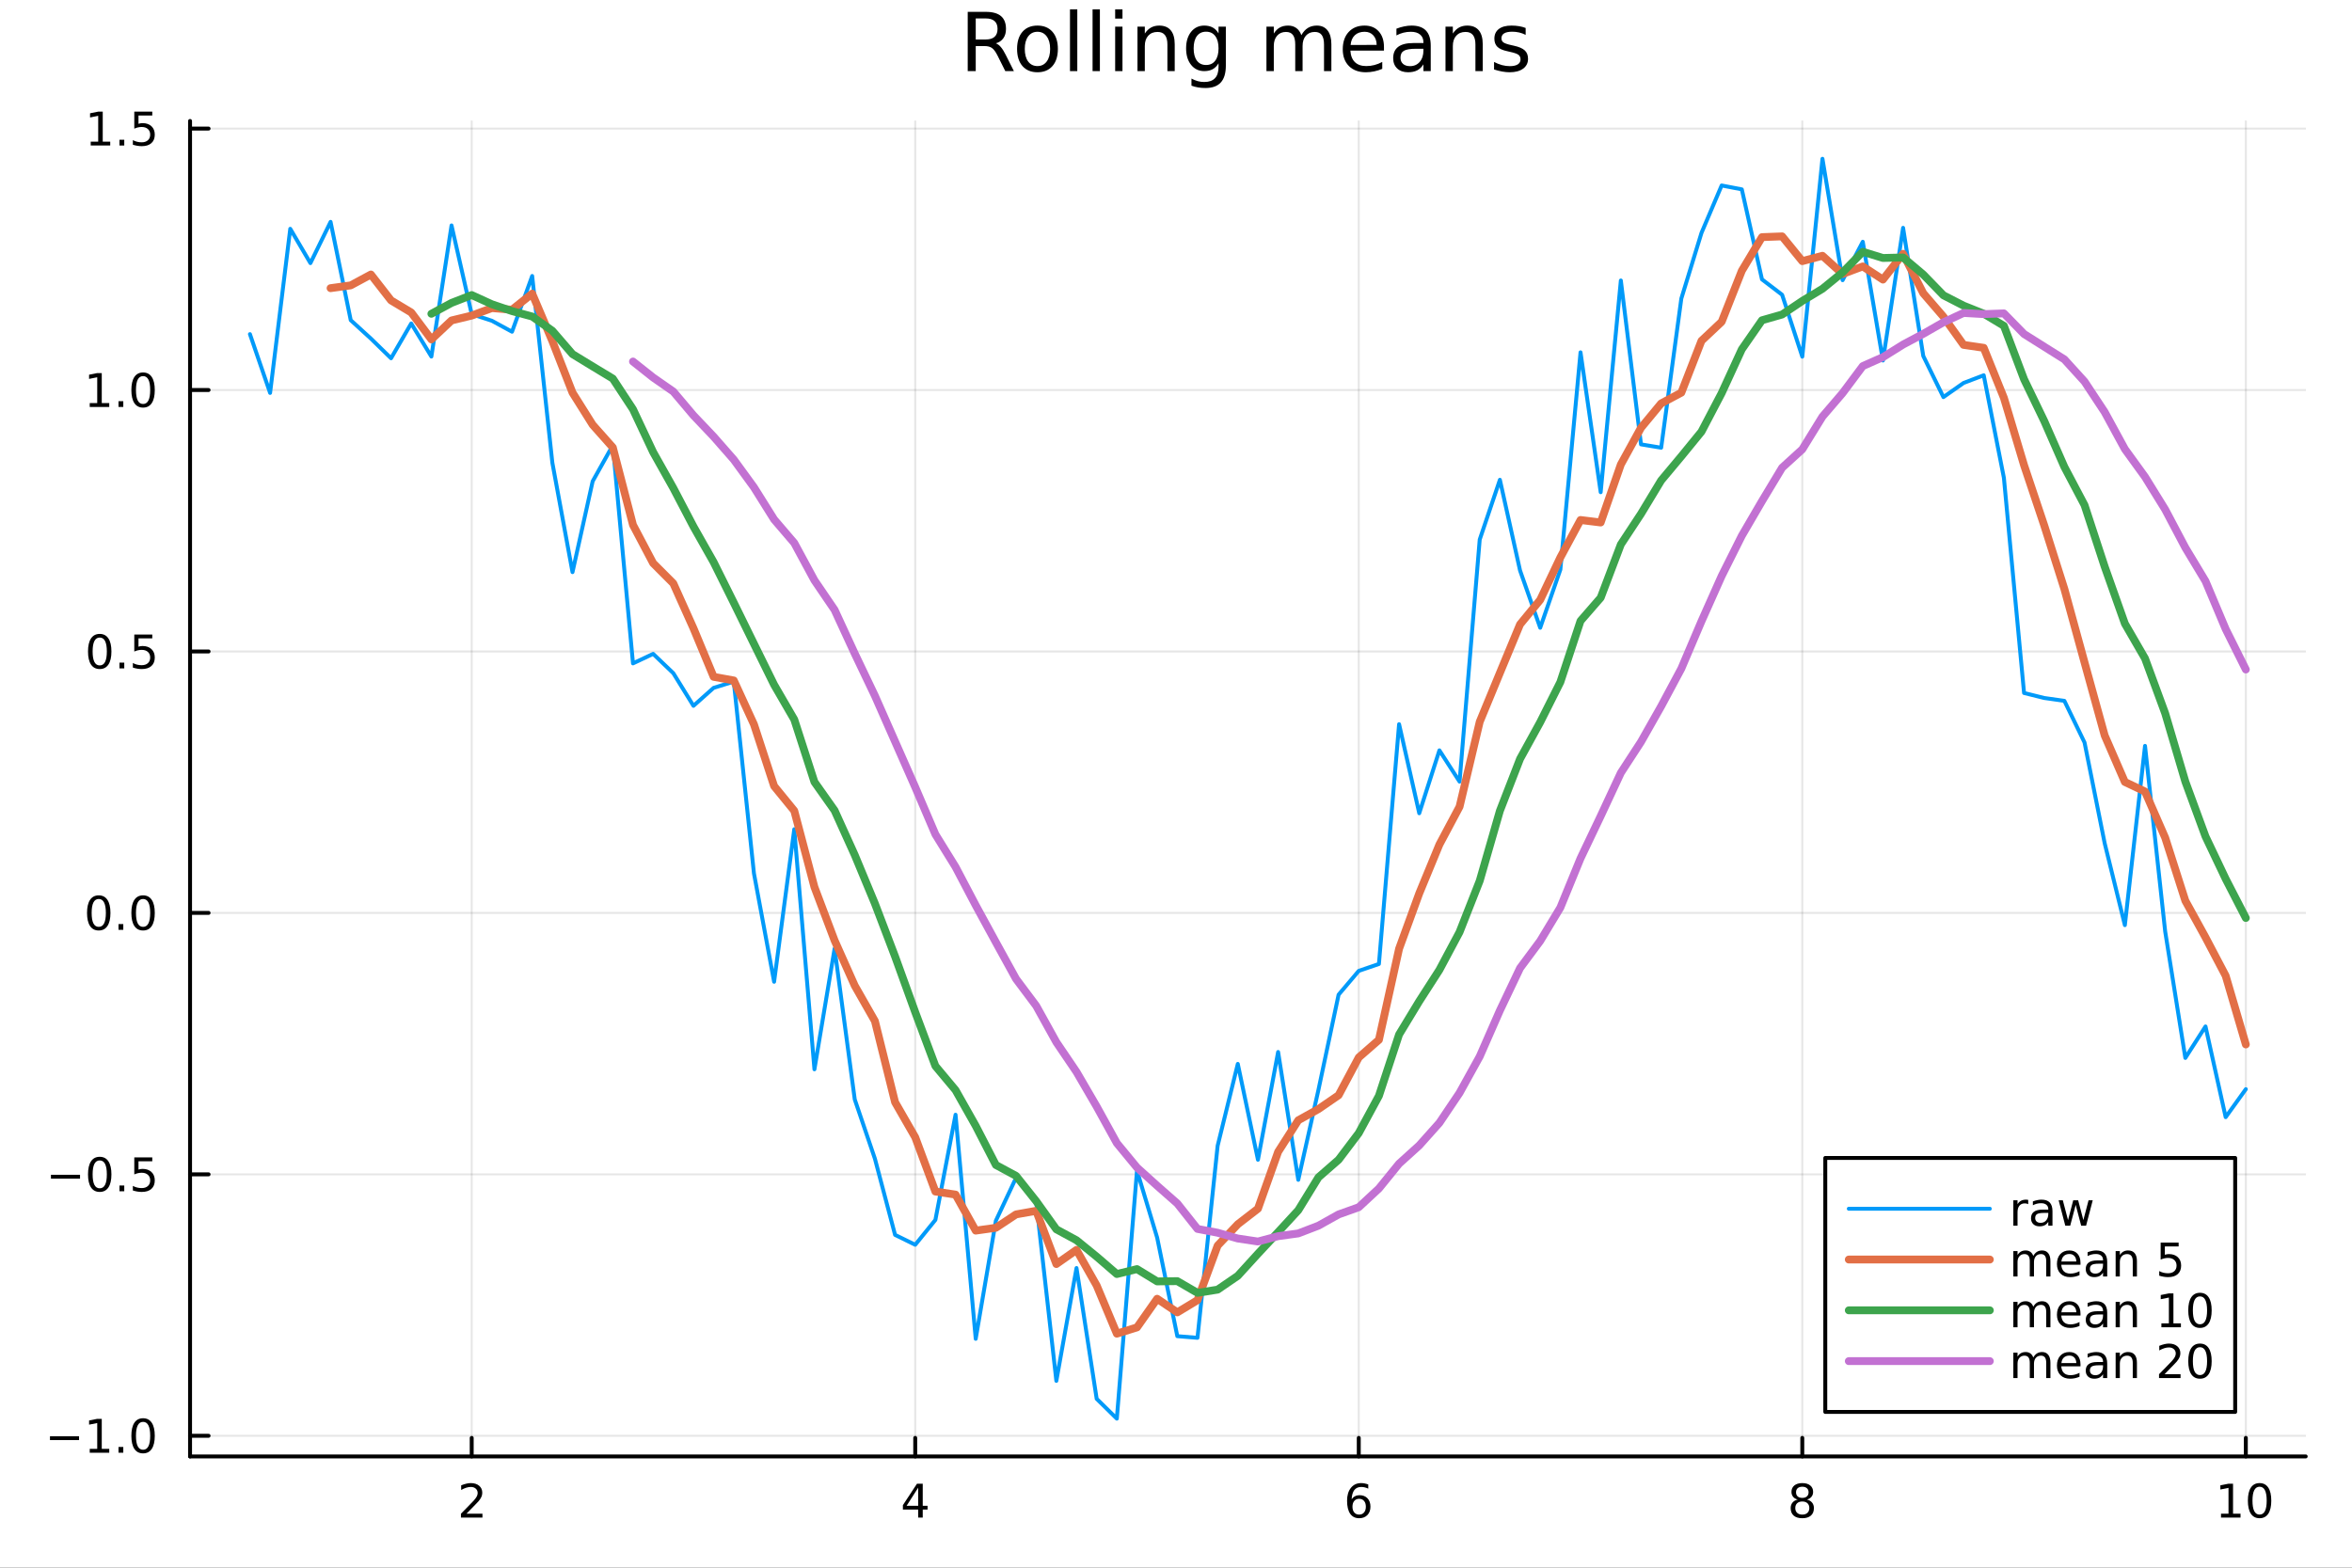 <?xml version="1.0" encoding="utf-8"?>
<svg xmlns="http://www.w3.org/2000/svg" xmlns:xlink="http://www.w3.org/1999/xlink" width="600" height="400" viewBox="0 0 2400 1600">
<rect x="0" y="0" width="2400" height="1600" fill="#333333" stroke="none"/>
<defs>
  <clipPath id="clip240">
    <rect x="0" y="0" width="2400" height="1600"/>
  </clipPath>
</defs>
<path clip-path="url(#clip240)" d="M0 1600 L2400 1600 L2400 0 L0 0  Z" fill="#ffffff" fill-rule="evenodd" fill-opacity="1"/>
<defs>
  <clipPath id="clip241">
    <rect x="480" y="0" width="1681" height="1600"/>
  </clipPath>
</defs>
<path clip-path="url(#clip240)" d="M193.936 1486.45 L2352.76 1486.45 L2352.76 123.472 L193.936 123.472  Z" fill="#ffffff" fill-rule="evenodd" fill-opacity="1"/>
<defs>
  <clipPath id="clip242">
    <rect x="193" y="123" width="2160" height="1364"/>
  </clipPath>
</defs>
<polyline clip-path="url(#clip242)" style="stroke:#000000; stroke-linecap:round; stroke-linejoin:round; stroke-width:2; stroke-opacity:0.1; fill:none" points="481.326,1486.45 481.326,123.472 "/>
<polyline clip-path="url(#clip242)" style="stroke:#000000; stroke-linecap:round; stroke-linejoin:round; stroke-width:2; stroke-opacity:0.1; fill:none" points="933.909,1486.45 933.909,123.472 "/>
<polyline clip-path="url(#clip242)" style="stroke:#000000; stroke-linecap:round; stroke-linejoin:round; stroke-width:2; stroke-opacity:0.1; fill:none" points="1386.49,1486.45 1386.49,123.472 "/>
<polyline clip-path="url(#clip242)" style="stroke:#000000; stroke-linecap:round; stroke-linejoin:round; stroke-width:2; stroke-opacity:0.1; fill:none" points="1839.07,1486.45 1839.07,123.472 "/>
<polyline clip-path="url(#clip242)" style="stroke:#000000; stroke-linecap:round; stroke-linejoin:round; stroke-width:2; stroke-opacity:0.1; fill:none" points="2291.66,1486.45 2291.66,123.472 "/>
<polyline clip-path="url(#clip242)" style="stroke:#000000; stroke-linecap:round; stroke-linejoin:round; stroke-width:2; stroke-opacity:0.1; fill:none" points="193.936,1465.38 2352.76,1465.38 "/>
<polyline clip-path="url(#clip242)" style="stroke:#000000; stroke-linecap:round; stroke-linejoin:round; stroke-width:2; stroke-opacity:0.1; fill:none" points="193.936,1198.55 2352.76,1198.55 "/>
<polyline clip-path="url(#clip242)" style="stroke:#000000; stroke-linecap:round; stroke-linejoin:round; stroke-width:2; stroke-opacity:0.1; fill:none" points="193.936,931.72 2352.76,931.72 "/>
<polyline clip-path="url(#clip242)" style="stroke:#000000; stroke-linecap:round; stroke-linejoin:round; stroke-width:2; stroke-opacity:0.1; fill:none" points="193.936,664.889 2352.76,664.889 "/>
<polyline clip-path="url(#clip242)" style="stroke:#000000; stroke-linecap:round; stroke-linejoin:round; stroke-width:2; stroke-opacity:0.1; fill:none" points="193.936,398.059 2352.76,398.059 "/>
<polyline clip-path="url(#clip242)" style="stroke:#000000; stroke-linecap:round; stroke-linejoin:round; stroke-width:2; stroke-opacity:0.1; fill:none" points="193.936,131.228 2352.76,131.228 "/>
<polyline clip-path="url(#clip240)" style="stroke:#000000; stroke-linecap:round; stroke-linejoin:round; stroke-width:4; stroke-opacity:1; fill:none" points="193.936,1486.45 2352.76,1486.45 "/>
<polyline clip-path="url(#clip240)" style="stroke:#000000; stroke-linecap:round; stroke-linejoin:round; stroke-width:4; stroke-opacity:1; fill:none" points="481.326,1486.45 481.326,1467.55 "/>
<polyline clip-path="url(#clip240)" style="stroke:#000000; stroke-linecap:round; stroke-linejoin:round; stroke-width:4; stroke-opacity:1; fill:none" points="933.909,1486.45 933.909,1467.55 "/>
<polyline clip-path="url(#clip240)" style="stroke:#000000; stroke-linecap:round; stroke-linejoin:round; stroke-width:4; stroke-opacity:1; fill:none" points="1386.49,1486.45 1386.49,1467.55 "/>
<polyline clip-path="url(#clip240)" style="stroke:#000000; stroke-linecap:round; stroke-linejoin:round; stroke-width:4; stroke-opacity:1; fill:none" points="1839.07,1486.45 1839.07,1467.55 "/>
<polyline clip-path="url(#clip240)" style="stroke:#000000; stroke-linecap:round; stroke-linejoin:round; stroke-width:4; stroke-opacity:1; fill:none" points="2291.66,1486.45 2291.66,1467.55 "/>
<path clip-path="url(#clip240)" d="M475.979 1544.91 L492.298 1544.91 L492.298 1548.85 L470.354 1548.85 L470.354 1544.91 Q473.016 1542.16 477.599 1537.53 Q482.206 1532.88 483.386 1531.53 Q485.632 1529.01 486.511 1527.27 Q487.414 1525.51 487.414 1523.82 Q487.414 1521.07 485.47 1519.33 Q483.548 1517.6 480.446 1517.6 Q478.247 1517.6 475.794 1518.36 Q473.363 1519.13 470.585 1520.68 L470.585 1515.95 Q473.409 1514.82 475.863 1514.24 Q478.317 1513.66 480.354 1513.66 Q485.724 1513.66 488.919 1516.35 Q492.113 1519.03 492.113 1523.52 Q492.113 1525.65 491.303 1527.57 Q490.516 1529.47 488.409 1532.07 Q487.831 1532.74 484.729 1535.95 Q481.627 1539.15 475.979 1544.91 Z" fill="#000000" fill-rule="nonzero" fill-opacity="1" /><path clip-path="url(#clip240)" d="M936.918 1518.36 L925.113 1536.81 L936.918 1536.81 L936.918 1518.36 M935.691 1514.29 L941.571 1514.29 L941.571 1536.81 L946.501 1536.81 L946.501 1540.7 L941.571 1540.7 L941.571 1548.85 L936.918 1548.85 L936.918 1540.7 L921.316 1540.7 L921.316 1536.19 L935.691 1514.29 Z" fill="#000000" fill-rule="nonzero" fill-opacity="1" /><path clip-path="url(#clip240)" d="M1386.9 1529.7 Q1383.75 1529.7 1381.9 1531.86 Q1380.07 1534.01 1380.07 1537.76 Q1380.07 1541.49 1381.9 1543.66 Q1383.75 1545.82 1386.9 1545.82 Q1390.04 1545.82 1391.87 1543.66 Q1393.73 1541.49 1393.73 1537.76 Q1393.73 1534.01 1391.87 1531.86 Q1390.04 1529.7 1386.9 1529.7 M1396.18 1515.05 L1396.18 1519.31 Q1394.42 1518.48 1392.61 1518.04 Q1390.83 1517.6 1389.07 1517.6 Q1384.44 1517.6 1381.99 1520.72 Q1379.56 1523.85 1379.21 1530.17 Q1380.58 1528.15 1382.64 1527.09 Q1384.7 1526 1387.17 1526 Q1392.38 1526 1395.39 1529.17 Q1398.42 1532.32 1398.42 1537.76 Q1398.42 1543.08 1395.28 1546.3 Q1392.13 1549.52 1386.9 1549.52 Q1380.9 1549.52 1377.73 1544.94 Q1374.56 1540.33 1374.56 1531.6 Q1374.56 1523.41 1378.45 1518.55 Q1382.34 1513.66 1388.89 1513.66 Q1390.65 1513.66 1392.43 1514.01 Q1394.23 1514.36 1396.18 1515.05 Z" fill="#000000" fill-rule="nonzero" fill-opacity="1" /><path clip-path="url(#clip240)" d="M1839.07 1532.44 Q1835.74 1532.44 1833.82 1534.22 Q1831.92 1536 1831.92 1539.13 Q1831.92 1542.25 1833.82 1544.03 Q1835.74 1545.82 1839.07 1545.82 Q1842.41 1545.82 1844.33 1544.03 Q1846.25 1542.23 1846.25 1539.13 Q1846.25 1536 1844.33 1534.22 Q1842.43 1532.44 1839.07 1532.44 M1834.4 1530.45 Q1831.39 1529.7 1829.7 1527.64 Q1828.03 1525.58 1828.03 1522.62 Q1828.03 1518.48 1830.97 1516.07 Q1833.94 1513.66 1839.07 1513.66 Q1844.24 1513.66 1847.18 1516.07 Q1850.12 1518.48 1850.12 1522.62 Q1850.12 1525.58 1848.43 1527.64 Q1846.76 1529.7 1843.77 1530.45 Q1847.15 1531.23 1849.03 1533.52 Q1850.93 1535.82 1850.93 1539.13 Q1850.93 1544.15 1847.85 1546.83 Q1844.79 1549.52 1839.07 1549.52 Q1833.36 1549.52 1830.28 1546.83 Q1827.22 1544.15 1827.22 1539.13 Q1827.22 1535.82 1829.12 1533.52 Q1831.02 1531.23 1834.4 1530.45 M1832.69 1523.06 Q1832.69 1525.75 1834.35 1527.25 Q1836.04 1528.76 1839.07 1528.76 Q1842.08 1528.76 1843.77 1527.25 Q1845.49 1525.75 1845.49 1523.06 Q1845.49 1520.38 1843.77 1518.87 Q1842.08 1517.37 1839.07 1517.37 Q1836.04 1517.37 1834.35 1518.87 Q1832.69 1520.38 1832.69 1523.06 Z" fill="#000000" fill-rule="nonzero" fill-opacity="1" /><path clip-path="url(#clip240)" d="M2266.34 1544.91 L2273.98 1544.91 L2273.98 1518.55 L2265.67 1520.21 L2265.67 1515.95 L2273.94 1514.29 L2278.61 1514.29 L2278.61 1544.91 L2286.25 1544.91 L2286.25 1548.85 L2266.34 1548.85 L2266.34 1544.91 Z" fill="#000000" fill-rule="nonzero" fill-opacity="1" /><path clip-path="url(#clip240)" d="M2305.7 1517.37 Q2302.09 1517.37 2300.26 1520.93 Q2298.45 1524.47 2298.45 1531.6 Q2298.45 1538.71 2300.26 1542.27 Q2302.09 1545.82 2305.7 1545.82 Q2309.33 1545.82 2311.14 1542.27 Q2312.96 1538.71 2312.96 1531.6 Q2312.96 1524.47 2311.14 1520.93 Q2309.33 1517.37 2305.7 1517.37 M2305.7 1513.66 Q2311.51 1513.66 2314.56 1518.27 Q2317.64 1522.85 2317.64 1531.6 Q2317.64 1540.33 2314.56 1544.94 Q2311.51 1549.52 2305.7 1549.52 Q2299.89 1549.52 2296.81 1544.94 Q2293.75 1540.33 2293.75 1531.6 Q2293.75 1522.85 2296.81 1518.27 Q2299.89 1513.66 2305.7 1513.66 Z" fill="#000000" fill-rule="nonzero" fill-opacity="1" /><polyline clip-path="url(#clip240)" style="stroke:#000000; stroke-linecap:round; stroke-linejoin:round; stroke-width:4; stroke-opacity:1; fill:none" points="193.936,1486.45 193.936,123.472 "/>
<polyline clip-path="url(#clip240)" style="stroke:#000000; stroke-linecap:round; stroke-linejoin:round; stroke-width:4; stroke-opacity:1; fill:none" points="193.936,1465.38 212.834,1465.38 "/>
<polyline clip-path="url(#clip240)" style="stroke:#000000; stroke-linecap:round; stroke-linejoin:round; stroke-width:4; stroke-opacity:1; fill:none" points="193.936,1198.55 212.834,1198.55 "/>
<polyline clip-path="url(#clip240)" style="stroke:#000000; stroke-linecap:round; stroke-linejoin:round; stroke-width:4; stroke-opacity:1; fill:none" points="193.936,931.72 212.834,931.72 "/>
<polyline clip-path="url(#clip240)" style="stroke:#000000; stroke-linecap:round; stroke-linejoin:round; stroke-width:4; stroke-opacity:1; fill:none" points="193.936,664.889 212.834,664.889 "/>
<polyline clip-path="url(#clip240)" style="stroke:#000000; stroke-linecap:round; stroke-linejoin:round; stroke-width:4; stroke-opacity:1; fill:none" points="193.936,398.059 212.834,398.059 "/>
<polyline clip-path="url(#clip240)" style="stroke:#000000; stroke-linecap:round; stroke-linejoin:round; stroke-width:4; stroke-opacity:1; fill:none" points="193.936,131.228 212.834,131.228 "/>
<path clip-path="url(#clip240)" d="M50.992 1465.83 L80.668 1465.83 L80.668 1469.77 L50.992 1469.77 L50.992 1465.83 Z" fill="#000000" fill-rule="nonzero" fill-opacity="1" /><path clip-path="url(#clip240)" d="M91.571 1478.73 L99.21 1478.73 L99.21 1452.36 L90.899 1454.03 L90.899 1449.77 L99.163 1448.1 L103.839 1448.1 L103.839 1478.73 L111.478 1478.73 L111.478 1482.66 L91.571 1482.66 L91.571 1478.73 Z" fill="#000000" fill-rule="nonzero" fill-opacity="1" /><path clip-path="url(#clip240)" d="M120.922 1476.78 L125.807 1476.78 L125.807 1482.66 L120.922 1482.66 L120.922 1476.78 Z" fill="#000000" fill-rule="nonzero" fill-opacity="1" /><path clip-path="url(#clip240)" d="M145.992 1451.18 Q142.381 1451.18 140.552 1454.75 Q138.746 1458.29 138.746 1465.42 Q138.746 1472.52 140.552 1476.09 Q142.381 1479.63 145.992 1479.63 Q149.626 1479.63 151.431 1476.09 Q153.26 1472.52 153.26 1465.42 Q153.26 1458.29 151.431 1454.75 Q149.626 1451.18 145.992 1451.18 M145.992 1447.48 Q151.802 1447.48 154.857 1452.08 Q157.936 1456.67 157.936 1465.42 Q157.936 1474.14 154.857 1478.75 Q151.802 1483.33 145.992 1483.33 Q140.181 1483.33 137.103 1478.75 Q134.047 1474.14 134.047 1465.42 Q134.047 1456.67 137.103 1452.08 Q140.181 1447.48 145.992 1447.48 Z" fill="#000000" fill-rule="nonzero" fill-opacity="1" /><path clip-path="url(#clip240)" d="M51.987 1199 L81.663 1199 L81.663 1202.94 L51.987 1202.94 L51.987 1199 Z" fill="#000000" fill-rule="nonzero" fill-opacity="1" /><path clip-path="url(#clip240)" d="M101.756 1184.35 Q98.145 1184.35 96.316 1187.91 Q94.51 1191.46 94.51 1198.59 Q94.51 1205.69 96.316 1209.26 Q98.145 1212.8 101.756 1212.8 Q105.39 1212.8 107.196 1209.26 Q109.024 1205.69 109.024 1198.59 Q109.024 1191.46 107.196 1187.91 Q105.39 1184.35 101.756 1184.35 M101.756 1180.65 Q107.566 1180.65 110.621 1185.25 Q113.7 1189.84 113.7 1198.59 Q113.7 1207.31 110.621 1211.92 Q107.566 1216.5 101.756 1216.5 Q95.946 1216.5 92.867 1211.92 Q89.811 1207.31 89.811 1198.59 Q89.811 1189.84 92.867 1185.25 Q95.946 1180.65 101.756 1180.65 Z" fill="#000000" fill-rule="nonzero" fill-opacity="1" /><path clip-path="url(#clip240)" d="M121.918 1209.95 L126.802 1209.95 L126.802 1215.83 L121.918 1215.83 L121.918 1209.95 Z" fill="#000000" fill-rule="nonzero" fill-opacity="1" /><path clip-path="url(#clip240)" d="M137.033 1181.27 L155.39 1181.27 L155.39 1185.21 L141.316 1185.21 L141.316 1193.68 Q142.334 1193.33 143.353 1193.17 Q144.371 1192.98 145.39 1192.98 Q151.177 1192.98 154.556 1196.16 Q157.936 1199.33 157.936 1204.74 Q157.936 1210.32 154.464 1213.42 Q150.992 1216.5 144.672 1216.5 Q142.496 1216.5 140.228 1216.13 Q137.982 1215.76 135.575 1215.02 L135.575 1210.32 Q137.658 1211.46 139.881 1212.01 Q142.103 1212.57 144.58 1212.57 Q148.584 1212.57 150.922 1210.46 Q153.26 1208.35 153.26 1204.74 Q153.26 1201.13 150.922 1199.03 Q148.584 1196.92 144.58 1196.92 Q142.705 1196.92 140.83 1197.34 Q138.978 1197.75 137.033 1198.63 L137.033 1181.27 Z" fill="#000000" fill-rule="nonzero" fill-opacity="1" /><path clip-path="url(#clip240)" d="M100.76 917.519 Q97.149 917.519 95.321 921.084 Q93.515 924.625 93.515 931.755 Q93.515 938.861 95.321 942.426 Q97.149 945.968 100.76 945.968 Q104.395 945.968 106.2 942.426 Q108.029 938.861 108.029 931.755 Q108.029 924.625 106.2 921.084 Q104.395 917.519 100.76 917.519 M100.76 913.815 Q106.571 913.815 109.626 918.422 Q112.705 923.005 112.705 931.755 Q112.705 940.482 109.626 945.088 Q106.571 949.672 100.76 949.672 Q94.95 949.672 91.871 945.088 Q88.816 940.482 88.816 931.755 Q88.816 923.005 91.871 918.422 Q94.95 913.815 100.76 913.815 Z" fill="#000000" fill-rule="nonzero" fill-opacity="1" /><path clip-path="url(#clip240)" d="M120.922 943.121 L125.807 943.121 L125.807 949 L120.922 949 L120.922 943.121 Z" fill="#000000" fill-rule="nonzero" fill-opacity="1" /><path clip-path="url(#clip240)" d="M145.992 917.519 Q142.381 917.519 140.552 921.084 Q138.746 924.625 138.746 931.755 Q138.746 938.861 140.552 942.426 Q142.381 945.968 145.992 945.968 Q149.626 945.968 151.431 942.426 Q153.26 938.861 153.26 931.755 Q153.26 924.625 151.431 921.084 Q149.626 917.519 145.992 917.519 M145.992 913.815 Q151.802 913.815 154.857 918.422 Q157.936 923.005 157.936 931.755 Q157.936 940.482 154.857 945.088 Q151.802 949.672 145.992 949.672 Q140.181 949.672 137.103 945.088 Q134.047 940.482 134.047 931.755 Q134.047 923.005 137.103 918.422 Q140.181 913.815 145.992 913.815 Z" fill="#000000" fill-rule="nonzero" fill-opacity="1" /><path clip-path="url(#clip240)" d="M101.756 650.688 Q98.145 650.688 96.316 654.253 Q94.51 657.795 94.51 664.924 Q94.51 672.031 96.316 675.595 Q98.145 679.137 101.756 679.137 Q105.39 679.137 107.196 675.595 Q109.024 672.031 109.024 664.924 Q109.024 657.795 107.196 654.253 Q105.39 650.688 101.756 650.688 M101.756 646.984 Q107.566 646.984 110.621 651.591 Q113.7 656.174 113.7 664.924 Q113.7 673.651 110.621 678.257 Q107.566 682.841 101.756 682.841 Q95.946 682.841 92.867 678.257 Q89.811 673.651 89.811 664.924 Q89.811 656.174 92.867 651.591 Q95.946 646.984 101.756 646.984 Z" fill="#000000" fill-rule="nonzero" fill-opacity="1" /><path clip-path="url(#clip240)" d="M121.918 676.29 L126.802 676.29 L126.802 682.169 L121.918 682.169 L121.918 676.29 Z" fill="#000000" fill-rule="nonzero" fill-opacity="1" /><path clip-path="url(#clip240)" d="M137.033 647.609 L155.39 647.609 L155.39 651.545 L141.316 651.545 L141.316 660.017 Q142.334 659.669 143.353 659.507 Q144.371 659.322 145.39 659.322 Q151.177 659.322 154.556 662.494 Q157.936 665.665 157.936 671.081 Q157.936 676.66 154.464 679.762 Q150.992 682.841 144.672 682.841 Q142.496 682.841 140.228 682.47 Q137.982 682.1 135.575 681.359 L135.575 676.66 Q137.658 677.794 139.881 678.35 Q142.103 678.906 144.58 678.906 Q148.584 678.906 150.922 676.799 Q153.26 674.693 153.26 671.081 Q153.26 667.47 150.922 665.364 Q148.584 663.257 144.58 663.257 Q142.705 663.257 140.83 663.674 Q138.978 664.091 137.033 664.97 L137.033 647.609 Z" fill="#000000" fill-rule="nonzero" fill-opacity="1" /><path clip-path="url(#clip240)" d="M91.571 411.403 L99.21 411.403 L99.21 385.038 L90.899 386.704 L90.899 382.445 L99.163 380.779 L103.839 380.779 L103.839 411.403 L111.478 411.403 L111.478 415.339 L91.571 415.339 L91.571 411.403 Z" fill="#000000" fill-rule="nonzero" fill-opacity="1" /><path clip-path="url(#clip240)" d="M120.922 409.459 L125.807 409.459 L125.807 415.339 L120.922 415.339 L120.922 409.459 Z" fill="#000000" fill-rule="nonzero" fill-opacity="1" /><path clip-path="url(#clip240)" d="M145.992 383.857 Q142.381 383.857 140.552 387.422 Q138.746 390.964 138.746 398.093 Q138.746 405.2 140.552 408.764 Q142.381 412.306 145.992 412.306 Q149.626 412.306 151.431 408.764 Q153.26 405.2 153.26 398.093 Q153.26 390.964 151.431 387.422 Q149.626 383.857 145.992 383.857 M145.992 380.154 Q151.802 380.154 154.857 384.76 Q157.936 389.343 157.936 398.093 Q157.936 406.82 154.857 411.426 Q151.802 416.01 145.992 416.01 Q140.181 416.01 137.103 411.426 Q134.047 406.82 134.047 398.093 Q134.047 389.343 137.103 384.76 Q140.181 380.154 145.992 380.154 Z" fill="#000000" fill-rule="nonzero" fill-opacity="1" /><path clip-path="url(#clip240)" d="M92.566 144.572 L100.205 144.572 L100.205 118.207 L91.895 119.874 L91.895 115.614 L100.159 113.948 L104.834 113.948 L104.834 144.572 L112.473 144.572 L112.473 148.508 L92.566 148.508 L92.566 144.572 Z" fill="#000000" fill-rule="nonzero" fill-opacity="1" /><path clip-path="url(#clip240)" d="M121.918 142.628 L126.802 142.628 L126.802 148.508 L121.918 148.508 L121.918 142.628 Z" fill="#000000" fill-rule="nonzero" fill-opacity="1" /><path clip-path="url(#clip240)" d="M137.033 113.948 L155.39 113.948 L155.39 117.883 L141.316 117.883 L141.316 126.355 Q142.334 126.008 143.353 125.846 Q144.371 125.661 145.39 125.661 Q151.177 125.661 154.556 128.832 Q157.936 132.003 157.936 137.42 Q157.936 142.998 154.464 146.1 Q150.992 149.179 144.672 149.179 Q142.496 149.179 140.228 148.809 Q137.982 148.438 135.575 147.697 L135.575 142.998 Q137.658 144.133 139.881 144.688 Q142.103 145.244 144.58 145.244 Q148.584 145.244 150.922 143.137 Q153.26 141.031 153.26 137.42 Q153.26 133.809 150.922 131.702 Q148.584 129.596 144.58 129.596 Q142.705 129.596 140.83 130.012 Q138.978 130.429 137.033 131.309 L137.033 113.948 Z" fill="#000000" fill-rule="nonzero" fill-opacity="1" /><path clip-path="url(#clip240)" d="M1016.15 44.22 Q1018.79 45.111 1021.26 48.028 Q1023.77 50.944 1026.28 56.048 L1034.59 72.576 L1025.8 72.576 L1018.06 57.061 Q1015.06 50.985 1012.22 49 Q1009.43 47.015 1004.57 47.015 L995.656 47.015 L995.656 72.576 L987.474 72.576 L987.474 12.096 L1005.95 12.096 Q1016.32 12.096 1021.42 16.43 Q1026.52 20.765 1026.52 29.515 Q1026.52 35.227 1023.85 38.994 Q1021.22 42.761 1016.15 44.22 M995.656 18.82 L995.656 40.29 L1005.95 40.29 Q1011.86 40.29 1014.86 37.576 Q1017.9 34.822 1017.9 29.515 Q1017.9 24.208 1014.86 21.535 Q1011.86 18.82 1005.95 18.82 L995.656 18.82 Z" fill="#000000" fill-rule="nonzero" fill-opacity="1" /><path clip-path="url(#clip240)" d="M1058.65 32.431 Q1052.65 32.431 1049.17 37.131 Q1045.69 41.789 1045.69 49.931 Q1045.69 58.074 1049.13 62.773 Q1052.61 67.431 1058.65 67.431 Q1064.6 67.431 1068.09 62.732 Q1071.57 58.033 1071.57 49.931 Q1071.57 41.87 1068.09 37.171 Q1064.6 32.431 1058.65 32.431 M1058.65 26.112 Q1068.37 26.112 1073.92 32.431 Q1079.47 38.751 1079.47 49.931 Q1079.47 61.071 1073.92 67.431 Q1068.37 73.751 1058.65 73.751 Q1048.89 73.751 1043.34 67.431 Q1037.83 61.071 1037.83 49.931 Q1037.83 38.751 1043.34 32.431 Q1048.89 26.112 1058.65 26.112 Z" fill="#000000" fill-rule="nonzero" fill-opacity="1" /><path clip-path="url(#clip240)" d="M1091.82 9.544 L1099.28 9.544 L1099.28 72.576 L1091.82 72.576 L1091.82 9.544 Z" fill="#000000" fill-rule="nonzero" fill-opacity="1" /><path clip-path="url(#clip240)" d="M1114.87 9.544 L1122.33 9.544 L1122.33 72.576 L1114.87 72.576 L1114.87 9.544 Z" fill="#000000" fill-rule="nonzero" fill-opacity="1" /><path clip-path="url(#clip240)" d="M1137.92 27.206 L1145.38 27.206 L1145.38 72.576 L1137.92 72.576 L1137.92 27.206 M1137.92 9.544 L1145.38 9.544 L1145.38 18.983 L1137.92 18.983 L1137.92 9.544 Z" fill="#000000" fill-rule="nonzero" fill-opacity="1" /><path clip-path="url(#clip240)" d="M1198.69 45.192 L1198.69 72.576 L1191.23 72.576 L1191.23 45.435 Q1191.23 38.994 1188.72 35.794 Q1186.21 32.594 1181.19 32.594 Q1175.15 32.594 1171.67 36.442 Q1168.18 40.29 1168.18 46.934 L1168.18 72.576 L1160.69 72.576 L1160.69 27.206 L1168.18 27.206 L1168.18 34.254 Q1170.86 30.163 1174.46 28.138 Q1178.11 26.112 1182.85 26.112 Q1190.67 26.112 1194.68 30.973 Q1198.69 35.794 1198.69 45.192 Z" fill="#000000" fill-rule="nonzero" fill-opacity="1" /><path clip-path="url(#clip240)" d="M1243.41 49.364 Q1243.41 41.263 1240.05 36.806 Q1236.73 32.35 1230.69 32.35 Q1224.69 32.35 1221.33 36.806 Q1218.01 41.263 1218.01 49.364 Q1218.01 57.426 1221.33 61.882 Q1224.69 66.338 1230.69 66.338 Q1236.73 66.338 1240.05 61.882 Q1243.41 57.426 1243.41 49.364 M1250.86 66.945 Q1250.86 78.531 1245.72 84.162 Q1240.57 89.833 1229.96 89.833 Q1226.03 89.833 1222.55 89.225 Q1219.06 88.658 1215.78 87.443 L1215.78 80.192 Q1219.06 81.974 1222.26 82.825 Q1225.46 83.675 1228.79 83.675 Q1236.12 83.675 1239.76 79.827 Q1243.41 76.019 1243.41 68.282 L1243.41 64.596 Q1241.1 68.606 1237.5 70.591 Q1233.89 72.576 1228.87 72.576 Q1220.52 72.576 1215.42 66.216 Q1210.31 59.856 1210.31 49.364 Q1210.31 38.832 1215.42 32.472 Q1220.52 26.112 1228.87 26.112 Q1233.89 26.112 1237.5 28.097 Q1241.1 30.082 1243.41 34.092 L1243.41 27.206 L1250.86 27.206 L1250.86 66.945 Z" fill="#000000" fill-rule="nonzero" fill-opacity="1" /><path clip-path="url(#clip240)" d="M1327.91 35.915 Q1330.71 30.892 1334.6 28.502 Q1338.48 26.112 1343.75 26.112 Q1350.84 26.112 1354.69 31.095 Q1358.54 36.037 1358.54 45.192 L1358.54 72.576 L1351.04 72.576 L1351.04 45.435 Q1351.04 38.913 1348.73 35.753 Q1346.42 32.594 1341.68 32.594 Q1335.89 32.594 1332.53 36.442 Q1329.17 40.29 1329.17 46.934 L1329.17 72.576 L1321.67 72.576 L1321.67 45.435 Q1321.67 38.873 1319.36 35.753 Q1317.06 32.594 1312.23 32.594 Q1306.52 32.594 1303.16 36.482 Q1299.8 40.331 1299.8 46.934 L1299.8 72.576 L1292.3 72.576 L1292.3 27.206 L1299.8 27.206 L1299.8 34.254 Q1302.35 30.082 1305.92 28.097 Q1309.48 26.112 1314.38 26.112 Q1319.32 26.112 1322.77 28.624 Q1326.25 31.135 1327.91 35.915 Z" fill="#000000" fill-rule="nonzero" fill-opacity="1" /><path clip-path="url(#clip240)" d="M1412.21 48.028 L1412.21 51.673 L1377.94 51.673 Q1378.43 59.37 1382.56 63.421 Q1386.73 67.431 1394.14 67.431 Q1398.44 67.431 1402.45 66.378 Q1406.5 65.325 1410.47 63.218 L1410.47 70.267 Q1406.46 71.968 1402.25 72.86 Q1398.03 73.751 1393.7 73.751 Q1382.84 73.751 1376.48 67.431 Q1370.16 61.112 1370.16 50.337 Q1370.16 39.197 1376.16 32.675 Q1382.19 26.112 1392.4 26.112 Q1401.56 26.112 1406.86 32.026 Q1412.21 37.9 1412.21 48.028 M1404.76 45.84 Q1404.68 39.723 1401.31 36.077 Q1397.99 32.431 1392.48 32.431 Q1386.24 32.431 1382.48 35.956 Q1378.75 39.48 1378.18 45.88 L1404.76 45.84 Z" fill="#000000" fill-rule="nonzero" fill-opacity="1" /><path clip-path="url(#clip240)" d="M1445.06 49.769 Q1436.03 49.769 1432.55 51.835 Q1429.06 53.901 1429.06 58.884 Q1429.06 62.854 1431.66 65.203 Q1434.29 67.512 1438.78 67.512 Q1444.98 67.512 1448.71 63.137 Q1452.48 58.722 1452.48 51.43 L1452.48 49.769 L1445.06 49.769 M1459.93 46.691 L1459.93 72.576 L1452.48 72.576 L1452.48 65.689 Q1449.92 69.821 1446.12 71.806 Q1442.31 73.751 1436.8 73.751 Q1429.83 73.751 1425.7 69.862 Q1421.61 65.933 1421.61 59.37 Q1421.61 51.714 1426.71 47.825 Q1431.86 43.936 1442.03 43.936 L1452.48 43.936 L1452.48 43.207 Q1452.48 38.062 1449.07 35.267 Q1445.71 32.431 1439.6 32.431 Q1435.71 32.431 1432.02 33.363 Q1428.33 34.295 1424.93 36.158 L1424.93 29.272 Q1429.02 27.692 1432.87 26.922 Q1436.72 26.112 1440.36 26.112 Q1450.21 26.112 1455.07 31.216 Q1459.93 36.32 1459.93 46.691 Z" fill="#000000" fill-rule="nonzero" fill-opacity="1" /><path clip-path="url(#clip240)" d="M1513 45.192 L1513 72.576 L1505.54 72.576 L1505.54 45.435 Q1505.54 38.994 1503.03 35.794 Q1500.52 32.594 1495.5 32.594 Q1489.46 32.594 1485.98 36.442 Q1482.49 40.29 1482.49 46.934 L1482.49 72.576 L1475 72.576 L1475 27.206 L1482.49 27.206 L1482.49 34.254 Q1485.17 30.163 1488.77 28.138 Q1492.42 26.112 1497.16 26.112 Q1504.98 26.112 1508.99 30.973 Q1513 35.794 1513 45.192 Z" fill="#000000" fill-rule="nonzero" fill-opacity="1" /><path clip-path="url(#clip240)" d="M1556.79 28.543 L1556.79 35.591 Q1553.63 33.971 1550.23 33.161 Q1546.82 32.35 1543.18 32.35 Q1537.63 32.35 1534.83 34.052 Q1532.08 35.753 1532.08 39.156 Q1532.08 41.749 1534.06 43.248 Q1536.05 44.706 1542.04 46.043 L1544.59 46.61 Q1552.53 48.311 1555.86 51.43 Q1559.22 54.509 1559.22 60.059 Q1559.22 66.378 1554.2 70.064 Q1549.21 73.751 1540.46 73.751 Q1536.82 73.751 1532.85 73.022 Q1528.92 72.333 1524.54 70.915 L1524.54 63.218 Q1528.67 65.365 1532.68 66.459 Q1536.7 67.512 1540.62 67.512 Q1545.89 67.512 1548.73 65.73 Q1551.56 63.907 1551.56 60.626 Q1551.56 57.588 1549.5 55.967 Q1547.47 54.347 1540.54 52.848 L1537.95 52.24 Q1531.02 50.782 1527.95 47.785 Q1524.87 44.746 1524.87 39.48 Q1524.87 33.08 1529.4 29.596 Q1533.94 26.112 1542.29 26.112 Q1546.42 26.112 1550.06 26.72 Q1553.71 27.327 1556.79 28.543 Z" fill="#000000" fill-rule="nonzero" fill-opacity="1" /><polyline clip-path="url(#clip242)" style="stroke:#009af9; stroke-linecap:round; stroke-linejoin:round; stroke-width:4; stroke-opacity:1; fill:none" points="255.035,341.02 275.607,401.005 296.179,233.522 316.751,268.533 337.322,226.442 357.894,326.77 378.466,345.575 399.038,365.645 419.61,330.119 440.182,363.903 460.754,230.075 481.326,320.665 501.898,327.368 522.47,338.565 543.042,281.676 563.614,472.234 584.186,583.931 604.758,491.221 625.33,454.409 645.902,677.05 666.474,667.349 687.046,687.044 707.617,720.371 728.189,702.037 748.761,695.662 769.333,891.376 789.905,1001.99 810.477,846.315 831.049,1091.35 851.621,968.161 872.193,1122.09 892.765,1182.6 913.337,1260.33 933.909,1270.43 954.481,1245.04 975.053,1137.69 995.625,1366.41 1016.2,1245.86 1036.77,1202.12 1057.34,1226.76 1077.91,1409.32 1098.48,1294.17 1119.06,1427.66 1139.63,1447.87 1160.2,1194.77 1180.77,1263.15 1201.34,1363.71 1221.92,1365.39 1242.49,1169.39 1263.06,1085.84 1283.63,1183.67 1304.2,1073.68 1324.78,1204.14 1345.35,1112.32 1365.92,1015.17 1386.49,990.885 1407.06,983.854 1427.64,739.123 1448.21,830.012 1468.78,765.828 1489.35,797.733 1509.92,550.669 1530.5,489.688 1551.07,582.267 1571.64,640.706 1592.21,581.335 1612.78,359.611 1633.35,502.348 1653.93,286.263 1674.5,453.52 1695.07,456.937 1715.64,304.703 1736.21,237.701 1756.79,189.294 1777.36,193.267 1797.93,285.132 1818.5,300.844 1839.07,364.018 1859.65,162.047 1880.22,285.971 1900.79,246.739 1921.36,367.939 1941.93,232.535 1962.51,363.285 1983.08,405.297 2003.65,390.85 2024.22,383.012 2044.79,487.676 2065.37,707.267 2085.94,712.38 2106.51,715.291 2127.08,757.807 2147.65,860.726 2168.23,944.205 2188.8,761.262 2209.37,950.669 2229.94,1079.73 2250.51,1047.61 2271.09,1140.19 2291.66,1111.62 "/>
<polyline clip-path="url(#clip242)" style="stroke:#e26f46; stroke-linecap:round; stroke-linejoin:round; stroke-width:8; stroke-opacity:1; fill:none" points="337.322,294.104 357.894,291.255 378.466,280.168 399.038,306.593 419.61,318.91 440.182,346.403 460.754,327.063 481.326,322.081 501.898,314.426 522.47,316.115 543.042,299.67 563.614,348.101 584.186,400.755 604.758,433.525 625.33,456.694 645.902,535.769 666.474,574.792 687.046,595.415 707.617,641.245 728.189,690.77 748.761,694.493 769.333,739.298 789.905,802.288 810.477,827.477 831.049,905.339 851.621,959.838 872.193,1005.98 892.765,1042.1 913.337,1124.91 933.909,1160.72 954.481,1216.1 975.053,1219.22 995.625,1255.98 1016.2,1253.09 1036.77,1239.43 1057.34,1235.77 1077.91,1290.09 1098.48,1275.65 1119.06,1312.01 1139.63,1361.16 1160.2,1354.76 1180.77,1325.53 1201.34,1339.43 1221.92,1326.98 1242.49,1271.28 1263.06,1249.49 1283.63,1233.6 1304.2,1175.59 1324.78,1143.34 1345.35,1131.93 1365.92,1117.8 1386.49,1079.24 1407.06,1061.27 1427.64,968.271 1448.21,911.809 1468.78,861.941 1489.35,823.31 1509.92,736.673 1530.5,686.786 1551.07,637.237 1571.64,612.213 1592.21,568.933 1612.78,530.721 1633.35,533.253 1653.93,474.053 1674.5,436.615 1695.07,411.736 1715.64,400.754 1736.21,347.825 1756.79,328.431 1777.36,276.38 1797.93,242.019 1818.5,241.248 1839.07,266.511 1859.65,261.062 1880.22,279.602 1900.79,271.924 1921.36,285.343 1941.93,259.046 1962.51,299.294 1983.08,323.159 2003.65,351.981 2024.22,354.996 2044.79,406.024 2065.37,474.82 2085.94,536.237 2106.51,601.125 2127.08,676.084 2147.65,750.694 2168.23,798.082 2188.8,807.858 2209.37,854.934 2229.94,919.318 2250.51,956.694 2271.09,995.89 2291.66,1065.96 "/>
<polyline clip-path="url(#clip242)" style="stroke:#3da44d; stroke-linecap:round; stroke-linejoin:round; stroke-width:8; stroke-opacity:1; fill:none" points="440.182,320.253 460.754,309.159 481.326,301.125 501.898,310.51 522.47,317.513 543.042,323.036 563.614,337.582 584.186,361.418 604.758,373.976 625.33,386.405 645.902,417.719 666.474,461.447 687.046,498.085 707.617,537.385 728.189,573.732 748.761,615.131 769.333,657.045 789.905,698.851 810.477,734.361 831.049,798.054 851.621,827.166 872.193,872.64 892.765,922.195 913.337,976.191 933.909,1033.03 954.481,1087.97 975.053,1112.6 995.625,1149.04 1016.2,1189 1036.77,1200.07 1057.34,1225.93 1077.91,1254.66 1098.48,1265.81 1119.06,1282.55 1139.63,1300.29 1160.2,1295.26 1180.77,1307.81 1201.34,1307.54 1221.92,1319.49 1242.49,1316.22 1263.06,1302.13 1283.63,1279.56 1304.2,1257.51 1324.78,1235.16 1345.35,1201.61 1365.92,1183.65 1386.49,1156.42 1407.06,1118.43 1427.64,1055.81 1448.21,1021.87 1468.78,989.869 1489.35,951.275 1509.92,898.974 1530.5,827.529 1551.07,774.523 1571.64,737.077 1592.21,696.122 1612.78,633.697 1633.35,610.02 1653.93,555.645 1674.5,524.414 1695.07,490.335 1715.64,465.738 1736.21,440.539 1756.79,401.242 1777.36,356.498 1797.93,326.878 1818.5,321.001 1839.07,307.168 1859.65,294.746 1880.22,277.991 1900.79,256.972 1921.36,263.295 1941.93,262.779 1962.51,280.178 1983.08,301.381 2003.65,311.952 2024.22,320.169 2044.79,332.535 2065.37,387.057 2085.94,429.698 2106.51,476.553 2127.08,515.54 2147.65,578.359 2168.23,636.451 2188.8,672.047 2209.37,728.029 2229.94,797.701 2250.51,853.694 2271.09,896.986 2291.66,936.91 "/>
<polyline clip-path="url(#clip242)" style="stroke:#c271d2; stroke-linecap:round; stroke-linejoin:round; stroke-width:8; stroke-opacity:1; fill:none" points="645.902,368.986 666.474,385.303 687.046,399.605 707.617,423.947 728.189,445.622 748.761,469.083 769.333,497.314 789.905,530.135 810.477,554.168 831.049,592.23 851.621,622.442 872.193,667.043 892.765,710.14 913.337,756.788 933.909,803.381 954.481,851.55 975.053,884.823 995.625,923.946 1016.2,961.678 1036.77,999.064 1057.34,1026.55 1077.91,1063.65 1098.48,1094 1119.06,1129.37 1139.63,1166.66 1160.2,1191.62 1180.77,1210.2 1201.34,1228.29 1221.92,1254.24 1242.49,1258.15 1263.06,1264.03 1283.63,1267.11 1304.2,1261.66 1324.78,1258.85 1345.35,1250.95 1365.92,1239.45 1386.49,1232.11 1407.06,1212.99 1427.64,1187.65 1448.21,1169.04 1468.78,1146 1489.35,1115.42 1509.92,1078.24 1530.5,1031.34 1551.07,988.064 1571.64,960.361 1592.21,926.27 1612.78,876.066 1633.35,832.913 1653.93,788.757 1674.5,757.141 1695.07,720.805 1715.64,682.356 1736.21,634.034 1756.79,587.882 1777.36,546.787 1797.93,511.5 1818.5,477.349 1839.07,458.594 1859.65,425.196 1880.22,401.203 1900.79,373.653 1921.36,364.517 1941.93,351.659 1962.51,340.71 1983.08,328.939 2003.65,319.415 2024.22,320.585 2044.79,319.852 2065.37,340.902 2085.94,353.845 2106.51,366.762 2127.08,389.418 2147.65,420.569 2168.23,458.314 2188.8,486.714 2209.37,519.991 2229.94,558.935 2250.51,593.115 2271.09,642.021 2291.66,683.304 "/>
<path clip-path="url(#clip240)" d="M1862.53 1441.02 L2280.8 1441.02 L2280.8 1181.82 L1862.53 1181.82  Z" fill="#ffffff" fill-rule="evenodd" fill-opacity="1"/>
<polyline clip-path="url(#clip240)" style="stroke:#000000; stroke-linecap:round; stroke-linejoin:round; stroke-width:4; stroke-opacity:1; fill:none" points="1862.53,1441.02 2280.8,1441.02 2280.8,1181.82 1862.53,1181.82 1862.53,1441.02 "/>
<polyline clip-path="url(#clip240)" style="stroke:#009af9; stroke-linecap:round; stroke-linejoin:round; stroke-width:4; stroke-opacity:1; fill:none" points="1886.52,1233.66 2030.44,1233.66 "/>
<path clip-path="url(#clip240)" d="M2069.61 1228.99 Q2068.89 1228.57 2068.04 1228.39 Q2067.2 1228.18 2066.18 1228.18 Q2062.57 1228.18 2060.63 1230.54 Q2058.71 1232.88 2058.71 1237.28 L2058.71 1250.94 L2054.43 1250.94 L2054.43 1225.01 L2058.71 1225.01 L2058.71 1229.04 Q2060.05 1226.68 2062.2 1225.54 Q2064.36 1224.38 2067.43 1224.38 Q2067.87 1224.38 2068.41 1224.45 Q2068.94 1224.5 2069.59 1224.62 L2069.61 1228.99 Z" fill="#000000" fill-rule="nonzero" fill-opacity="1" /><path clip-path="url(#clip240)" d="M2085.86 1237.9 Q2080.7 1237.9 2078.71 1239.08 Q2076.72 1240.26 2076.72 1243.11 Q2076.72 1245.38 2078.2 1246.72 Q2079.7 1248.04 2082.27 1248.04 Q2085.81 1248.04 2087.94 1245.54 Q2090.1 1243.02 2090.1 1238.85 L2090.1 1237.9 L2085.86 1237.9 M2094.36 1236.14 L2094.36 1250.94 L2090.1 1250.94 L2090.1 1247 Q2088.64 1249.36 2086.46 1250.5 Q2084.29 1251.61 2081.14 1251.61 Q2077.16 1251.61 2074.8 1249.38 Q2072.46 1247.14 2072.46 1243.39 Q2072.46 1239.01 2075.37 1236.79 Q2078.31 1234.57 2084.12 1234.57 L2090.1 1234.57 L2090.1 1234.15 Q2090.1 1231.21 2088.15 1229.62 Q2086.23 1228 2082.74 1228 Q2080.51 1228 2078.41 1228.53 Q2076.3 1229.06 2074.36 1230.13 L2074.36 1226.19 Q2076.69 1225.29 2078.89 1224.85 Q2081.09 1224.38 2083.18 1224.38 Q2088.8 1224.38 2091.58 1227.3 Q2094.36 1230.22 2094.36 1236.14 Z" fill="#000000" fill-rule="nonzero" fill-opacity="1" /><path clip-path="url(#clip240)" d="M2100.65 1225.01 L2104.91 1225.01 L2110.24 1245.24 L2115.54 1225.01 L2120.56 1225.01 L2125.88 1245.24 L2131.18 1225.01 L2135.44 1225.01 L2128.66 1250.94 L2123.64 1250.94 L2118.06 1229.69 L2112.46 1250.94 L2107.43 1250.94 L2100.65 1225.01 Z" fill="#000000" fill-rule="nonzero" fill-opacity="1" /><polyline clip-path="url(#clip240)" style="stroke:#e26f46; stroke-linecap:round; stroke-linejoin:round; stroke-width:8; stroke-opacity:1; fill:none" points="1886.52,1285.5 2030.44,1285.5 "/>
<path clip-path="url(#clip240)" d="M2074.77 1281.83 Q2076.37 1278.96 2078.59 1277.59 Q2080.81 1276.22 2083.82 1276.22 Q2087.87 1276.22 2090.07 1279.07 Q2092.27 1281.9 2092.27 1287.13 L2092.27 1302.78 L2087.99 1302.78 L2087.99 1287.27 Q2087.99 1283.54 2086.67 1281.73 Q2085.35 1279.93 2082.64 1279.93 Q2079.33 1279.93 2077.41 1282.13 Q2075.49 1284.33 2075.49 1288.12 L2075.49 1302.78 L2071.21 1302.78 L2071.21 1287.27 Q2071.21 1283.52 2069.89 1281.73 Q2068.57 1279.93 2065.81 1279.93 Q2062.55 1279.93 2060.63 1282.15 Q2058.71 1284.35 2058.71 1288.12 L2058.71 1302.78 L2054.43 1302.78 L2054.43 1276.85 L2058.71 1276.85 L2058.71 1280.88 Q2060.17 1278.49 2062.2 1277.36 Q2064.24 1276.22 2067.04 1276.22 Q2069.86 1276.22 2071.83 1277.66 Q2073.82 1279.09 2074.77 1281.83 Z" fill="#000000" fill-rule="nonzero" fill-opacity="1" /><path clip-path="url(#clip240)" d="M2122.94 1288.75 L2122.94 1290.83 L2103.36 1290.83 Q2103.64 1295.23 2106 1297.54 Q2108.38 1299.84 2112.62 1299.84 Q2115.07 1299.84 2117.36 1299.23 Q2119.68 1298.63 2121.95 1297.43 L2121.95 1301.46 Q2119.66 1302.43 2117.25 1302.94 Q2114.84 1303.45 2112.36 1303.45 Q2106.16 1303.45 2102.53 1299.84 Q2098.92 1296.22 2098.92 1290.07 Q2098.92 1283.7 2102.34 1279.97 Q2105.79 1276.22 2111.62 1276.22 Q2116.86 1276.22 2119.89 1279.6 Q2122.94 1282.96 2122.94 1288.75 M2118.68 1287.5 Q2118.64 1284 2116.72 1281.92 Q2114.82 1279.84 2111.67 1279.84 Q2108.11 1279.84 2105.95 1281.85 Q2103.82 1283.86 2103.5 1287.52 L2118.68 1287.5 Z" fill="#000000" fill-rule="nonzero" fill-opacity="1" /><path clip-path="url(#clip240)" d="M2141.72 1289.74 Q2136.55 1289.74 2134.56 1290.92 Q2132.57 1292.1 2132.57 1294.95 Q2132.57 1297.22 2134.05 1298.56 Q2135.56 1299.88 2138.13 1299.88 Q2141.67 1299.88 2143.8 1297.38 Q2145.95 1294.86 2145.95 1290.69 L2145.95 1289.74 L2141.72 1289.74 M2150.21 1287.98 L2150.21 1302.78 L2145.95 1302.78 L2145.95 1298.84 Q2144.49 1301.2 2142.32 1302.34 Q2140.14 1303.45 2136.99 1303.45 Q2133.01 1303.45 2130.65 1301.22 Q2128.31 1298.98 2128.31 1295.23 Q2128.31 1290.85 2131.23 1288.63 Q2134.17 1286.41 2139.98 1286.41 L2145.95 1286.41 L2145.95 1285.99 Q2145.95 1283.05 2144.01 1281.46 Q2142.09 1279.84 2138.59 1279.84 Q2136.37 1279.84 2134.26 1280.37 Q2132.16 1280.9 2130.21 1281.97 L2130.21 1278.03 Q2132.55 1277.13 2134.75 1276.69 Q2136.95 1276.22 2139.03 1276.22 Q2144.66 1276.22 2147.43 1279.14 Q2150.21 1282.06 2150.21 1287.98 Z" fill="#000000" fill-rule="nonzero" fill-opacity="1" /><path clip-path="url(#clip240)" d="M2180.54 1287.13 L2180.54 1302.78 L2176.28 1302.78 L2176.28 1287.27 Q2176.28 1283.59 2174.84 1281.76 Q2173.41 1279.93 2170.54 1279.93 Q2167.09 1279.93 2165.1 1282.13 Q2163.11 1284.33 2163.11 1288.12 L2163.11 1302.78 L2158.82 1302.78 L2158.82 1276.85 L2163.11 1276.85 L2163.11 1280.88 Q2164.63 1278.54 2166.69 1277.38 Q2168.78 1276.22 2171.48 1276.22 Q2175.95 1276.22 2178.24 1279 Q2180.54 1281.76 2180.54 1287.13 Z" fill="#000000" fill-rule="nonzero" fill-opacity="1" /><path clip-path="url(#clip240)" d="M2204.75 1268.22 L2223.1 1268.22 L2223.1 1272.15 L2209.03 1272.15 L2209.03 1280.62 Q2210.05 1280.28 2211.07 1280.11 Q2212.09 1279.93 2213.1 1279.93 Q2218.89 1279.93 2222.27 1283.1 Q2225.65 1286.27 2225.65 1291.69 Q2225.65 1297.27 2222.18 1300.37 Q2218.71 1303.45 2212.39 1303.45 Q2210.21 1303.45 2207.94 1303.08 Q2205.7 1302.71 2203.29 1301.97 L2203.29 1297.27 Q2205.37 1298.4 2207.6 1298.96 Q2209.82 1299.51 2212.29 1299.51 Q2216.3 1299.51 2218.64 1297.41 Q2220.98 1295.3 2220.98 1291.69 Q2220.98 1288.08 2218.64 1285.97 Q2216.3 1283.86 2212.29 1283.86 Q2210.42 1283.86 2208.54 1284.28 Q2206.69 1284.7 2204.75 1285.58 L2204.75 1268.22 Z" fill="#000000" fill-rule="nonzero" fill-opacity="1" /><polyline clip-path="url(#clip240)" style="stroke:#3da44d; stroke-linecap:round; stroke-linejoin:round; stroke-width:8; stroke-opacity:1; fill:none" points="1886.52,1337.34 2030.44,1337.34 "/>
<path clip-path="url(#clip240)" d="M2074.77 1333.67 Q2076.37 1330.8 2078.59 1329.43 Q2080.81 1328.06 2083.82 1328.06 Q2087.87 1328.06 2090.07 1330.91 Q2092.27 1333.74 2092.27 1338.97 L2092.27 1354.62 L2087.99 1354.62 L2087.99 1339.11 Q2087.99 1335.38 2086.67 1333.57 Q2085.35 1331.77 2082.64 1331.77 Q2079.33 1331.77 2077.41 1333.97 Q2075.49 1336.17 2075.49 1339.96 L2075.49 1354.62 L2071.21 1354.62 L2071.21 1339.11 Q2071.21 1335.36 2069.89 1333.57 Q2068.57 1331.77 2065.81 1331.77 Q2062.55 1331.77 2060.63 1333.99 Q2058.71 1336.19 2058.71 1339.96 L2058.71 1354.62 L2054.43 1354.62 L2054.43 1328.69 L2058.71 1328.69 L2058.71 1332.72 Q2060.17 1330.33 2062.2 1329.2 Q2064.24 1328.06 2067.04 1328.06 Q2069.86 1328.06 2071.83 1329.5 Q2073.82 1330.93 2074.77 1333.67 Z" fill="#000000" fill-rule="nonzero" fill-opacity="1" /><path clip-path="url(#clip240)" d="M2122.94 1340.59 L2122.94 1342.67 L2103.36 1342.67 Q2103.64 1347.07 2106 1349.38 Q2108.38 1351.68 2112.62 1351.68 Q2115.07 1351.68 2117.36 1351.07 Q2119.68 1350.47 2121.95 1349.27 L2121.95 1353.3 Q2119.66 1354.27 2117.25 1354.78 Q2114.84 1355.29 2112.36 1355.29 Q2106.16 1355.29 2102.53 1351.68 Q2098.92 1348.06 2098.92 1341.91 Q2098.92 1335.54 2102.34 1331.81 Q2105.79 1328.06 2111.62 1328.06 Q2116.86 1328.06 2119.89 1331.44 Q2122.94 1334.8 2122.94 1340.59 M2118.68 1339.34 Q2118.64 1335.84 2116.72 1333.76 Q2114.82 1331.68 2111.67 1331.68 Q2108.11 1331.68 2105.95 1333.69 Q2103.82 1335.7 2103.5 1339.36 L2118.68 1339.34 Z" fill="#000000" fill-rule="nonzero" fill-opacity="1" /><path clip-path="url(#clip240)" d="M2141.72 1341.58 Q2136.55 1341.58 2134.56 1342.76 Q2132.57 1343.94 2132.57 1346.79 Q2132.57 1349.06 2134.05 1350.4 Q2135.56 1351.72 2138.13 1351.72 Q2141.67 1351.72 2143.8 1349.22 Q2145.95 1346.7 2145.95 1342.53 L2145.95 1341.58 L2141.72 1341.58 M2150.21 1339.82 L2150.21 1354.62 L2145.95 1354.62 L2145.95 1350.68 Q2144.49 1353.04 2142.32 1354.18 Q2140.14 1355.29 2136.99 1355.29 Q2133.01 1355.29 2130.65 1353.06 Q2128.31 1350.82 2128.31 1347.07 Q2128.31 1342.69 2131.23 1340.47 Q2134.17 1338.25 2139.98 1338.25 L2145.95 1338.25 L2145.95 1337.83 Q2145.95 1334.89 2144.01 1333.3 Q2142.09 1331.68 2138.59 1331.68 Q2136.37 1331.68 2134.26 1332.21 Q2132.16 1332.74 2130.21 1333.81 L2130.21 1329.87 Q2132.55 1328.97 2134.75 1328.53 Q2136.95 1328.06 2139.03 1328.06 Q2144.66 1328.06 2147.43 1330.98 Q2150.21 1333.9 2150.21 1339.82 Z" fill="#000000" fill-rule="nonzero" fill-opacity="1" /><path clip-path="url(#clip240)" d="M2180.54 1338.97 L2180.54 1354.62 L2176.28 1354.62 L2176.28 1339.11 Q2176.28 1335.43 2174.84 1333.6 Q2173.41 1331.77 2170.54 1331.77 Q2167.09 1331.77 2165.1 1333.97 Q2163.11 1336.17 2163.11 1339.96 L2163.11 1354.62 L2158.82 1354.62 L2158.82 1328.69 L2163.11 1328.69 L2163.11 1332.72 Q2164.63 1330.38 2166.69 1329.22 Q2168.78 1328.06 2171.48 1328.06 Q2175.95 1328.06 2178.24 1330.84 Q2180.54 1333.6 2180.54 1338.97 Z" fill="#000000" fill-rule="nonzero" fill-opacity="1" /><path clip-path="url(#clip240)" d="M2205.51 1350.68 L2213.15 1350.68 L2213.15 1324.31 L2204.84 1325.98 L2204.84 1321.72 L2213.1 1320.06 L2217.78 1320.06 L2217.78 1350.68 L2225.42 1350.68 L2225.42 1354.62 L2205.51 1354.62 L2205.51 1350.68 Z" fill="#000000" fill-rule="nonzero" fill-opacity="1" /><path clip-path="url(#clip240)" d="M2244.86 1323.13 Q2241.25 1323.13 2239.42 1326.7 Q2237.62 1330.24 2237.62 1337.37 Q2237.62 1344.48 2239.42 1348.04 Q2241.25 1351.58 2244.86 1351.58 Q2248.5 1351.58 2250.3 1348.04 Q2252.13 1344.48 2252.13 1337.37 Q2252.13 1330.24 2250.3 1326.7 Q2248.5 1323.13 2244.86 1323.13 M2244.86 1319.43 Q2250.67 1319.43 2253.73 1324.04 Q2256.81 1328.62 2256.81 1337.37 Q2256.81 1346.1 2253.73 1350.7 Q2250.67 1355.29 2244.86 1355.29 Q2239.05 1355.29 2235.98 1350.7 Q2232.92 1346.1 2232.92 1337.37 Q2232.92 1328.62 2235.98 1324.04 Q2239.05 1319.43 2244.86 1319.43 Z" fill="#000000" fill-rule="nonzero" fill-opacity="1" /><polyline clip-path="url(#clip240)" style="stroke:#c271d2; stroke-linecap:round; stroke-linejoin:round; stroke-width:8; stroke-opacity:1; fill:none" points="1886.52,1389.18 2030.44,1389.18 "/>
<path clip-path="url(#clip240)" d="M2074.77 1385.51 Q2076.37 1382.64 2078.59 1381.27 Q2080.81 1379.9 2083.82 1379.9 Q2087.87 1379.9 2090.07 1382.75 Q2092.27 1385.58 2092.27 1390.81 L2092.27 1406.46 L2087.99 1406.46 L2087.99 1390.95 Q2087.99 1387.22 2086.67 1385.41 Q2085.35 1383.61 2082.64 1383.61 Q2079.33 1383.61 2077.41 1385.81 Q2075.49 1388.01 2075.49 1391.8 L2075.49 1406.46 L2071.21 1406.46 L2071.21 1390.95 Q2071.21 1387.2 2069.89 1385.41 Q2068.57 1383.61 2065.81 1383.61 Q2062.55 1383.61 2060.63 1385.83 Q2058.71 1388.03 2058.71 1391.8 L2058.71 1406.46 L2054.43 1406.46 L2054.43 1380.53 L2058.71 1380.53 L2058.71 1384.56 Q2060.17 1382.17 2062.2 1381.04 Q2064.24 1379.9 2067.04 1379.9 Q2069.86 1379.9 2071.83 1381.34 Q2073.82 1382.77 2074.77 1385.51 Z" fill="#000000" fill-rule="nonzero" fill-opacity="1" /><path clip-path="url(#clip240)" d="M2122.94 1392.43 L2122.94 1394.51 L2103.36 1394.51 Q2103.64 1398.91 2106 1401.22 Q2108.38 1403.52 2112.62 1403.52 Q2115.07 1403.52 2117.36 1402.91 Q2119.68 1402.31 2121.95 1401.11 L2121.95 1405.14 Q2119.66 1406.11 2117.25 1406.62 Q2114.84 1407.13 2112.36 1407.13 Q2106.16 1407.13 2102.53 1403.52 Q2098.92 1399.9 2098.92 1393.75 Q2098.92 1387.38 2102.34 1383.65 Q2105.79 1379.9 2111.62 1379.9 Q2116.86 1379.9 2119.89 1383.28 Q2122.94 1386.64 2122.94 1392.43 M2118.68 1391.18 Q2118.64 1387.68 2116.72 1385.6 Q2114.82 1383.52 2111.67 1383.52 Q2108.11 1383.52 2105.95 1385.53 Q2103.82 1387.54 2103.5 1391.2 L2118.68 1391.18 Z" fill="#000000" fill-rule="nonzero" fill-opacity="1" /><path clip-path="url(#clip240)" d="M2141.72 1393.42 Q2136.55 1393.42 2134.56 1394.6 Q2132.57 1395.78 2132.57 1398.63 Q2132.57 1400.9 2134.05 1402.24 Q2135.56 1403.56 2138.13 1403.56 Q2141.67 1403.56 2143.8 1401.06 Q2145.95 1398.54 2145.95 1394.37 L2145.95 1393.42 L2141.72 1393.42 M2150.21 1391.66 L2150.21 1406.46 L2145.95 1406.46 L2145.95 1402.52 Q2144.49 1404.88 2142.32 1406.02 Q2140.14 1407.13 2136.99 1407.13 Q2133.01 1407.13 2130.65 1404.9 Q2128.31 1402.66 2128.31 1398.91 Q2128.31 1394.53 2131.23 1392.31 Q2134.17 1390.09 2139.98 1390.09 L2145.95 1390.09 L2145.95 1389.67 Q2145.95 1386.73 2144.01 1385.14 Q2142.09 1383.52 2138.59 1383.52 Q2136.37 1383.52 2134.26 1384.05 Q2132.16 1384.58 2130.21 1385.65 L2130.21 1381.71 Q2132.55 1380.81 2134.75 1380.37 Q2136.95 1379.9 2139.03 1379.9 Q2144.66 1379.9 2147.43 1382.82 Q2150.21 1385.74 2150.21 1391.66 Z" fill="#000000" fill-rule="nonzero" fill-opacity="1" /><path clip-path="url(#clip240)" d="M2180.54 1390.81 L2180.54 1406.46 L2176.28 1406.46 L2176.28 1390.95 Q2176.28 1387.27 2174.84 1385.44 Q2173.41 1383.61 2170.54 1383.61 Q2167.09 1383.61 2165.1 1385.81 Q2163.11 1388.01 2163.11 1391.8 L2163.11 1406.46 L2158.82 1406.46 L2158.82 1380.53 L2163.11 1380.53 L2163.11 1384.56 Q2164.63 1382.22 2166.69 1381.06 Q2168.78 1379.9 2171.48 1379.9 Q2175.95 1379.9 2178.24 1382.68 Q2180.54 1385.44 2180.54 1390.81 Z" fill="#000000" fill-rule="nonzero" fill-opacity="1" /><path clip-path="url(#clip240)" d="M2208.73 1402.52 L2225.05 1402.52 L2225.05 1406.46 L2203.1 1406.46 L2203.1 1402.52 Q2205.77 1399.77 2210.35 1395.14 Q2214.96 1390.48 2216.14 1389.14 Q2218.38 1386.62 2219.26 1384.88 Q2220.17 1383.12 2220.17 1381.43 Q2220.17 1378.68 2218.22 1376.94 Q2216.3 1375.21 2213.2 1375.21 Q2211 1375.21 2208.54 1375.97 Q2206.11 1376.73 2203.34 1378.28 L2203.34 1373.56 Q2206.16 1372.43 2208.61 1371.85 Q2211.07 1371.27 2213.1 1371.27 Q2218.48 1371.27 2221.67 1373.96 Q2224.86 1376.64 2224.86 1381.13 Q2224.86 1383.26 2224.05 1385.18 Q2223.27 1387.08 2221.16 1389.67 Q2220.58 1390.34 2217.48 1393.56 Q2214.38 1396.76 2208.73 1402.52 Z" fill="#000000" fill-rule="nonzero" fill-opacity="1" /><path clip-path="url(#clip240)" d="M2244.86 1374.97 Q2241.25 1374.97 2239.42 1378.54 Q2237.62 1382.08 2237.62 1389.21 Q2237.62 1396.32 2239.42 1399.88 Q2241.25 1403.42 2244.86 1403.42 Q2248.5 1403.42 2250.3 1399.88 Q2252.13 1396.32 2252.13 1389.21 Q2252.13 1382.08 2250.3 1378.54 Q2248.5 1374.97 2244.86 1374.97 M2244.86 1371.27 Q2250.67 1371.27 2253.73 1375.88 Q2256.81 1380.46 2256.81 1389.21 Q2256.81 1397.94 2253.73 1402.54 Q2250.67 1407.13 2244.86 1407.13 Q2239.05 1407.13 2235.98 1402.54 Q2232.92 1397.94 2232.92 1389.21 Q2232.92 1380.46 2235.98 1375.88 Q2239.05 1371.27 2244.86 1371.27 Z" fill="#000000" fill-rule="nonzero" fill-opacity="1" /></svg>
